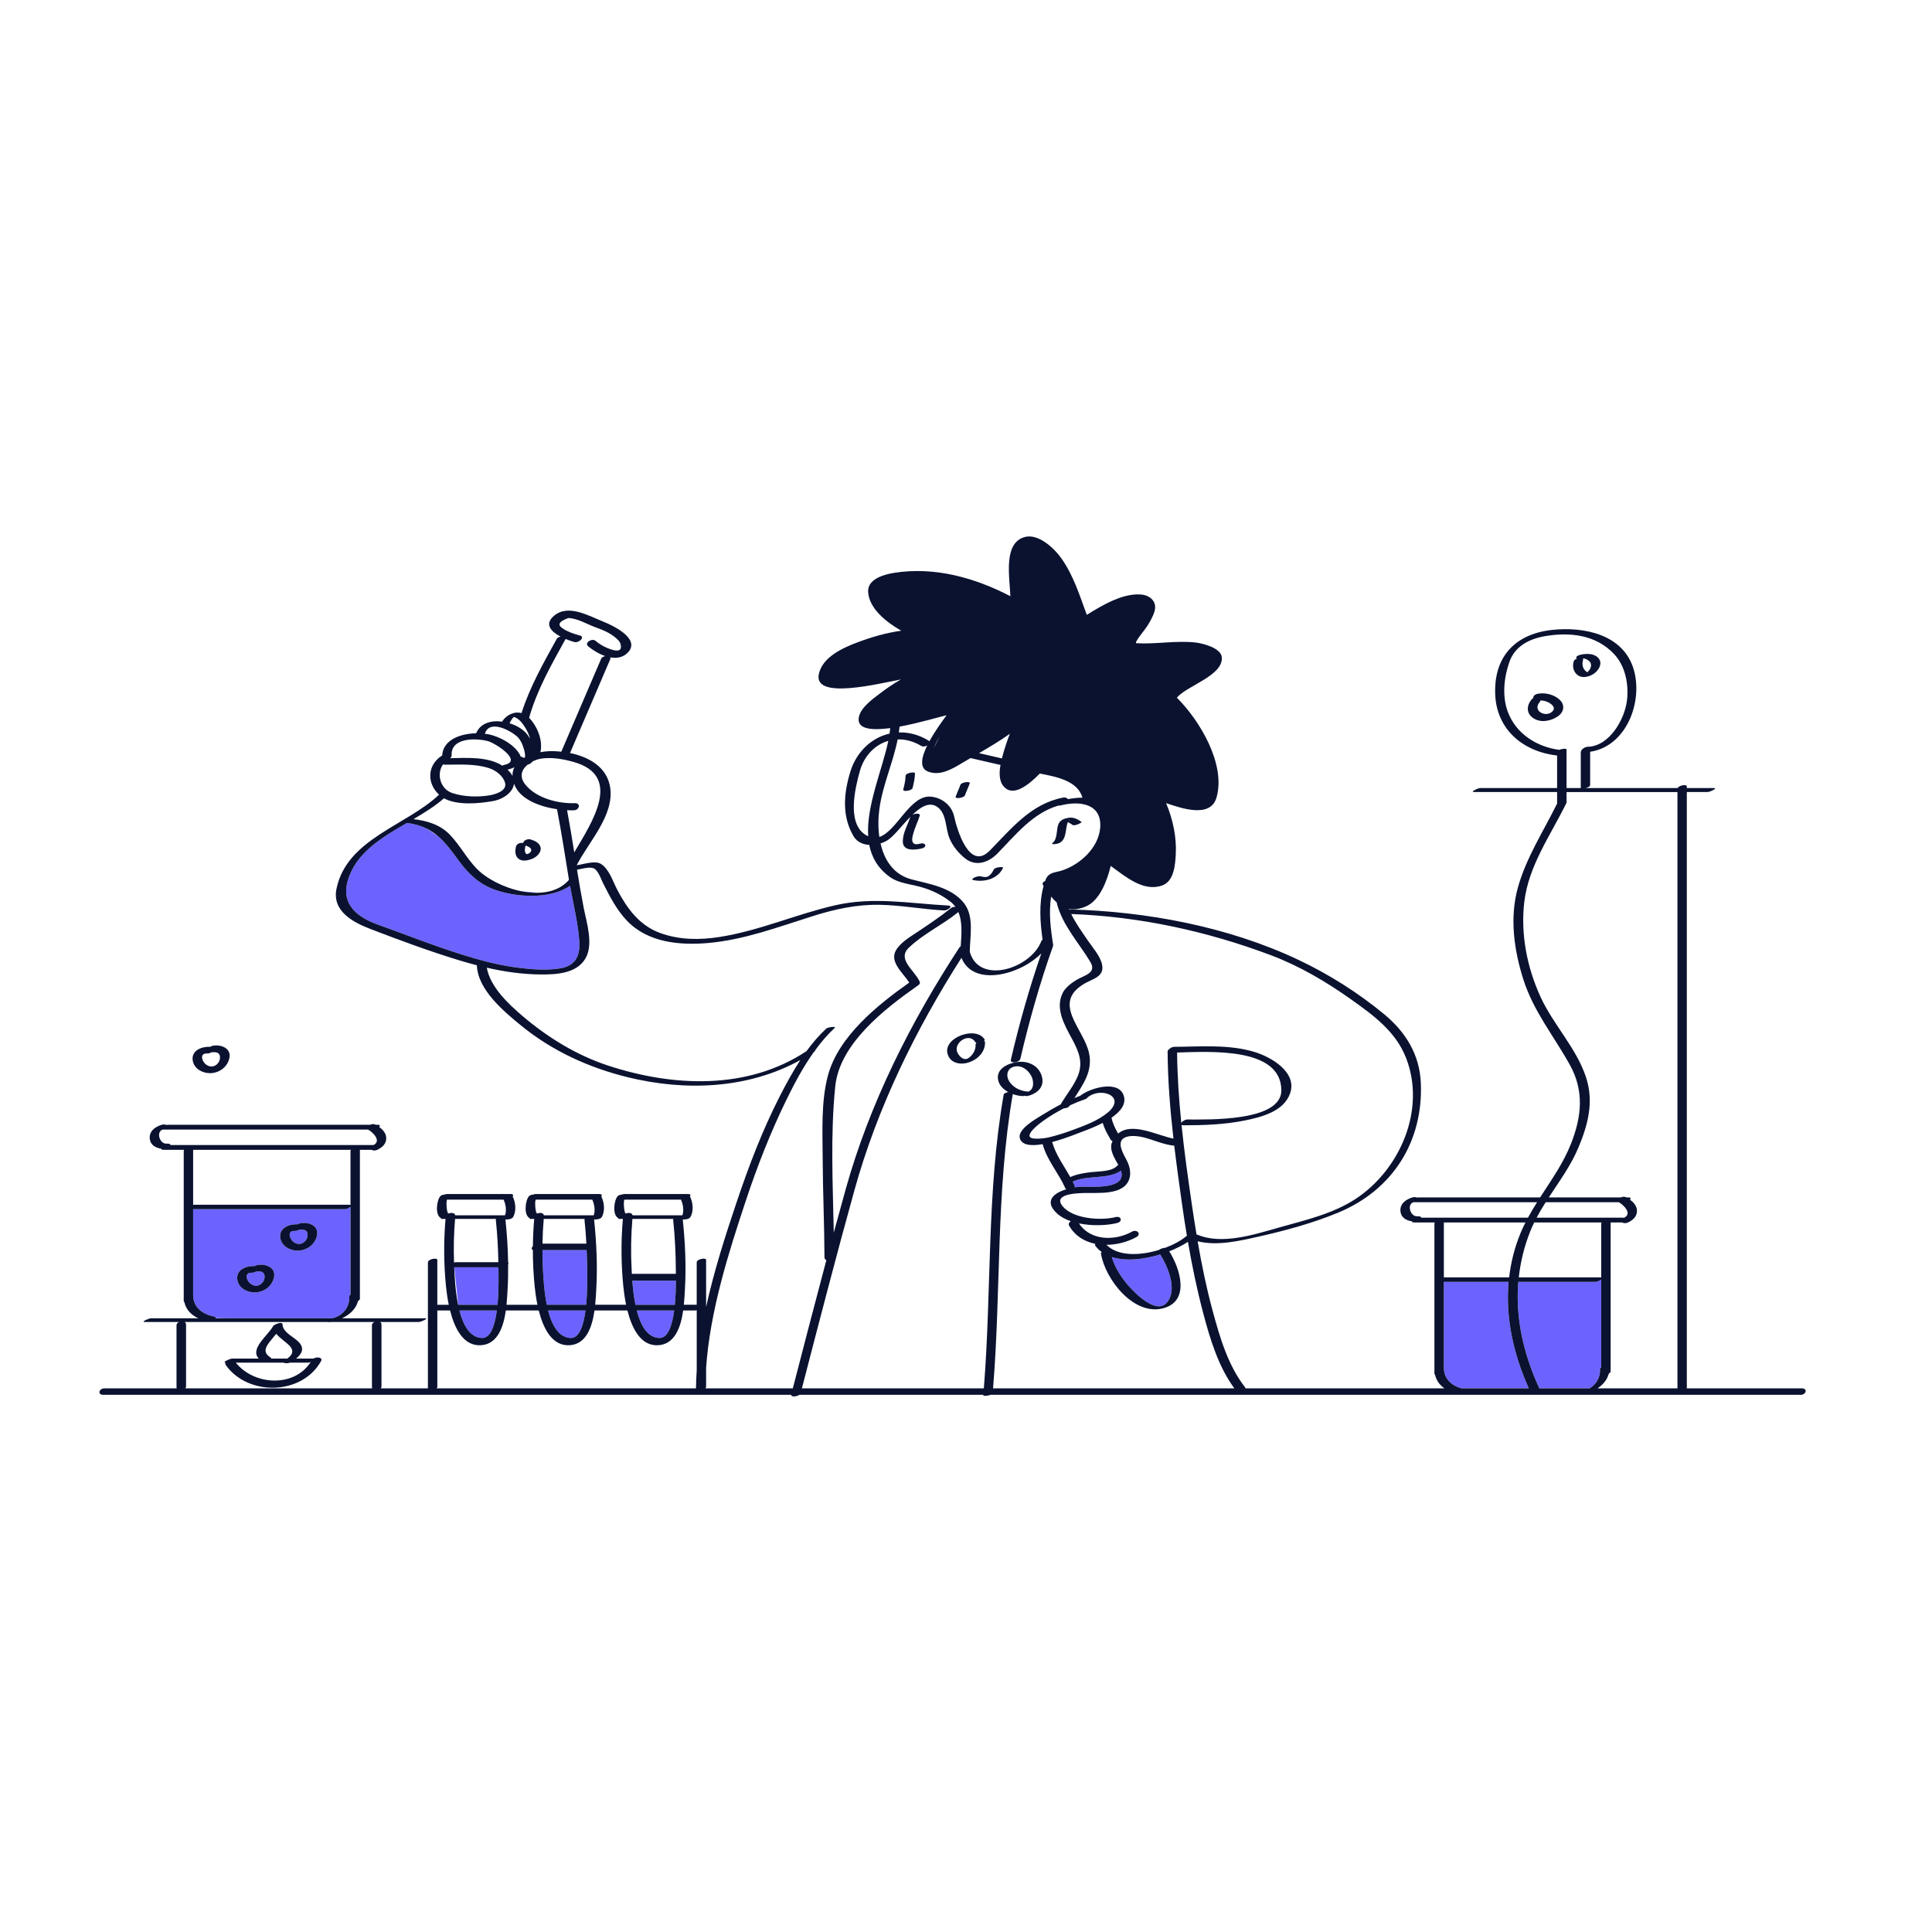 <?xml version="1.0" standalone="no"?>
<svg version="1.1" id="Layer_1" xmlns="http://www.w3.org/2000/svg" xmlns:xlink="http://www.w3.org/1999/xlink" x="0px" y="0px" width="595.28px" height="595.28px" viewBox="0 0 595.28 595.28" enable-background="new 0 0 595.28 595.28" xml:space="preserve">
<path id="color_x5F_2" fill="#6c63ff" d="M357.491,386.51c2.511,4.065,5.384,11.129,1.979,14.914
	c-3.305,3.672-9.846-3.082-11.735-5.236c-2.192-2.499-4.21-5.605-5.182-8.885C346.855,388.689,352.456,388.064,357.491,386.51z
	 M345.385,360.715c-4.018,2.793-10.523,1.275-14.786,3.353c-0.022,0.011-0.044,0.018-0.066,0.027
	c0.194,0.385,0.393,0.769,0.568,1.163c0.094,0.211,0.09,0.407,0.027,0.586c0.759-0.118,1.474-0.184,2.078-0.194
	C336.526,365.592,347.299,366.578,345.385,360.715z M148.47,412.257c2.719,0.12,4.009-3.911,4.617-8.48c-3.845,0-7.69,0-11.535,0
	C142.706,408.255,144.751,412.092,148.47,412.257z M153.578,390.476c-4.531,0-9.062,0-13.593,0l1.185,11.545
	c4.039,0,8.078,0,12.117,0c0.42-4.385,0.317-8.841,0.31-10.337C153.595,391.281,153.583,390.878,153.578,390.476z M180.761,385.161
	c-0.029,0.002-0.058,0.008-0.087,0.008c-4.511,0-9.021,0-13.531,0c0.003,1.942,0.039,3.883,0.144,5.812
	c0.124,2.278,0.312,6.769,1.183,11.04c4.046,0,8.092,0,12.139,0c0.42-4.385,0.317-8.841,0.31-10.337
	C180.907,389.511,180.851,387.336,180.761,385.161z M173.069,411.329c0.087,0.06,0.175,0.118,0.264,0.175
	c0.726,0.443,1.54,0.713,2.458,0.753c2.719,0.12,4.009-3.911,4.617-8.48c-3.845,0-7.69,0-11.535,0
	C169.707,407.013,171.009,409.907,173.069,411.329z M203.112,412.257c2.719,0.12,4.009-3.911,4.617-8.48c-3.845,0-7.69,0-11.535,0
	C197.349,408.255,199.394,412.092,203.112,412.257z M194.825,394.597c0.164,2.201,0.441,4.851,0.966,7.424c4.046,0,8.092,0,12.139,0
	c0.257-2.681,0.319-5.382,0.326-7.424c-4.476,0-8.952,0-13.428,0C194.826,394.597,194.825,394.597,194.825,394.597z M79.344,391.777
	c-0.131,0.016-0.281,0.01-0.432-0.014c-0.41,0.291-0.96,0.406-1.443,0.385c-1.224-0.053-1.741,0.731-1.326,1.916
	c0.411,1.171,1.606,2.175,2.903,2.092c1.321-0.086,2.366-1.25,2.482-2.563C81.658,392.123,80.677,391.619,79.344,391.777z
	 M92.586,378.9c-0.131,0.016-0.281,0.01-0.432-0.014c-0.41,0.291-0.96,0.406-1.443,0.385c-1.224-0.053-1.741,0.731-1.326,1.916
	c0.411,1.171,1.606,2.175,2.903,2.092c1.321-0.086,2.366-1.25,2.482-2.563C94.9,379.246,93.919,378.742,92.586,378.9z
	 M107.94,371.886h0.054c0,9.007,0,18.015,0,27.021c-0.231,0.151-0.38,0.329-0.369,0.526c0.194,3.275-2.05,6.086-5.267,6.737
	c-0.013,0.003-0.029,0.006-0.043,0.009c-10.81,0-21.621,0-32.431,0l-3.424-0.061c0.006-0.226-0.181-0.416-0.531-0.484
	c-3.507-0.685-6.218-2.709-6.42-6.285c0-8.926,0-17.852,0-26.778c15.587,0,31.175,0,46.763,0
	C106.725,372.571,107.51,372.229,107.94,371.886z M79.617,389.715c-0.343,0.041-0.758,0.166-1.083,0.388
	c-0.016-0.001-0.032-0.006-0.048-0.007c-2.464-0.107-5.689,0.993-5.383,4.016c0.268,2.643,2.953,4.137,5.396,4.109
	c2.778-0.031,5.366-1.891,5.932-4.667C85.037,390.581,82.045,389.428,79.617,389.715z M92.86,376.838
	c-0.343,0.041-0.758,0.166-1.083,0.388c-0.016-0.001-0.032-0.006-0.048-0.007c-2.464-0.107-5.689,0.993-5.383,4.016
	c0.268,2.643,2.953,4.137,5.396,4.109c2.778-0.031,5.366-1.891,5.932-4.667C98.28,377.704,95.288,376.551,92.86,376.838z
	 M492.45,427.782c0.058-0.087,0.115-0.187,0.174-0.301c-0.146,0.104-0.3,0.202-0.453,0.301
	C492.264,427.782,492.357,427.782,492.45,427.782z M493.307,394.273c-0.43,0.343-1.215,0.686-1.668,0.686c-7.94,0-15.88,0-23.821,0
	c-0.927,11.063,1.553,22.118,6.418,32.691c0.021,0.044,0.027,0.088,0.033,0.132c5.167,0,10.333,0,15.5,0
	c2.073-1.197,3.373-3.439,3.223-5.962c-0.012-0.197,0.138-0.374,0.368-0.525c0-9.007,0-18.014,0-27.021H493.307z M464.828,394.959
	c-6.65,0-13.301,0-19.952,0c0,8.928,0,17.855,0,26.784c0.185,3.228,2.417,5.187,5.431,6.039c6.917,0,13.833,0,20.75,0
	C466.347,417.319,463.825,406.082,464.828,394.959z M160.651,274.604c1.74,0.348,3.49,0.521,5.178,0.475L160.651,274.604z
	 M172.568,298.377c5.063-0.811,6.247-4.283,5.915-8.568c-0.439-5.659-1.84-11.27-2.85-16.869c-6.382,4.377-17.197,3.49-23.661,1.018
	c-4.655-1.779-7.989-5.096-10.868-9.095c-1.903-2.644-3.684-4.99-5.752-6.862c-1.582-1.205-3.01-2.146-4.231-2.854
	c-1.654-0.781-3.523-1.328-5.733-1.575c-0.004,0-0.007-0.002-0.011-0.002c-7.356,4.273-14.782,8.636-17.744,16.319
	c-3.074,7.976,1.532,12.423,8.903,15.041c6.408,2.275,12.741,4.774,19.169,6.989c4.474,1.541,9.028,3.036,13.646,4.228
	c0.131,0.014,0.24,0.042,0.322,0.084c3.172,0.808,6.374,1.472,9.606,1.891C163.637,298.684,168.193,299.076,172.568,298.377z"></path>
<path id="color_x5F_1" d="M281.919,238.27c-0.029,1.557-0.373,3.055-0.748,4.559c-0.198,0.791-3.06,1.233-2.869,0.469
	c0.35-1.4,0.692-2.799,0.72-4.25C279.039,238.121,281.931,237.688,281.919,238.27z M299.833,271.15
	c3.45,0.773,7.644-0.349,9.226-3.752c0.213-0.459-2.515-0.229-2.858,0.51c-0.373,0.803-0.849,1.505-1.582,2.021
	c-0.7,0.493-1.632,0.271-2.405,0.098c-0.646-0.145-1.446,0.096-2.025,0.37C299.959,270.506,299.183,271.005,299.833,271.15z
	 M295.917,241.82c-0.431,1.246-1.037,2.424-1.468,3.67c-0.257,0.742,2.588,0.375,2.874-0.451c0.431-1.246,1.037-2.424,1.468-3.67
	C299.047,240.627,296.202,240.994,295.917,241.82z M324.312,259.723c1.697-1.318,1.018-4.29,1.939-6.055
	c0.595-1.137,1.937-1.546,3.131-1.714c1.455-0.205,2.678,0.476,3.841,1.277c0.294,0.203-2.104,1.388-2.74,0.949
	c-0.463-0.319-0.946-0.643-1.461-0.882c-0.23,0.533-0.34,1.121-0.437,1.688c-0.259,1.509-0.36,3.429-1.669,4.446
	c-0.527,0.409-1.297,0.595-1.946,0.666C324.777,260.121,323.792,260.127,324.312,259.723z M329.29,252.806
	c0.596-0.2,0.291-0.433,0.026-0.048C329.306,252.773,329.299,252.791,329.29,252.806z M303.497,321.033
	c0.126,2.997-2.107,5.293-4.803,6.25c-2.558,0.909-5.841,0.467-6.723-2.521c-1.494-5.064,8.764-8.789,11.402-4.49
	c0.085,0.14-0.014,0.308-0.218,0.469C303.356,320.79,303.491,320.883,303.497,321.033z M300.859,321.309
	c-0.167-0.049-0.303-0.129-0.383-0.26c-1.902-3.099-6.938,0.327-5.446,3.333c0.625,1.26,2.057,2.603,3.466,1.563
	c1.341-0.987,2.175-2.445,2.104-4.137C300.592,321.624,300.692,321.456,300.859,321.309z M159.774,264.602
	c-1.156-0.943-1.106-2.449-0.779-3.79c0.169-0.698,0.953-1.056,1.611-1.115c0.16-0.015,0.386,0.001,0.607,0.054
	c0.01-0.182,0.089-0.371,0.249-0.543c0.486-0.525,1.365-0.758,2.049-0.549c0.642,0.197,1.311,0.445,1.866,0.83
	c1.017,0.706,1.559,1.791,1.005,2.98c-0.484,1.039-1.596,1.867-2.654,2.248C162.542,265.146,160.86,265.488,159.774,264.602z
	 M161.919,260.535c-0.001,0.005,0,0.008,0,0.013c-0.092,0.38-0.17,0.767-0.193,1.158c-0.004,0.062,0.001,0.353-0.005,0.368
	c0.011,0.113,0.021,0.227,0.047,0.336c0.027,0.118,0.058,0.236,0.105,0.349c0.01,0.024,0.016,0.039,0.02,0.052
	c0.011,0.014,0.022,0.029,0.041,0.055c0.046,0.065,0.1,0.126,0.155,0.184c0.021,0.017,0.042,0.034,0.059,0.044
	c0.02,0.013,0.041,0.023,0.061,0.035c0.029,0.008,0.06,0.016,0.091,0.022c0.024,0.003,0.049,0.006,0.073,0.007
	c0.03-0.001,0.058-0.003,0.081-0.005c0.042-0.01,0.081-0.023,0.122-0.035c0.088-0.037,0.258-0.105,0.366-0.156
	c0.026-0.018,0.053-0.033,0.078-0.051c0.078-0.054,0.154-0.11,0.229-0.169c0.022-0.021,0.045-0.043,0.067-0.065
	c0.063-0.066,0.125-0.136,0.182-0.207c0.016-0.026,0.033-0.051,0.048-0.078c0.039-0.07,0.073-0.143,0.104-0.217
	c0.008-0.034,0.017-0.068,0.022-0.103c0.01-0.062,0.015-0.124,0.017-0.187c-0.005-0.036-0.01-0.072-0.02-0.107
	c-0.017-0.064-0.043-0.126-0.067-0.188c-0.033-0.054-0.085-0.14-0.112-0.173c-0.057-0.07-0.122-0.134-0.186-0.197
	c-0.058-0.042-0.2-0.153-0.244-0.181c-0.136-0.086-0.275-0.168-0.42-0.238c-0.026-0.013-0.04-0.02-0.052-0.026h0
	c-0.09-0.037-0.181-0.074-0.272-0.107C162.184,260.62,162.052,260.578,161.919,260.535z M554.852,429.765
	c-41.725,0-83.451,0-125.176,0c-41.499,0-82.999,0-124.498,0c-0.866,0.361-2.233,0.424-2.207,0.13
	c0.004-0.043,0.006-0.087,0.01-0.13c-18.888,0-37.775,0-56.662,0c-0.81,0.573-2.618,0.729-2.53,0c-70.645,0-141.29,0-211.935,0
	c-1.972,0-1.309-1.982,0.295-1.982c7.438,0,14.877,0,22.316,0c-0.045-0.11-0.077-0.231-0.077-0.374c0-6.361,0-12.724,0-19.085
	c0-0.452,0.334-0.795,0.776-0.997c-3.509,0-7.018,0-10.527,0c-1.405,0,1.304-1.146,1.889-1.146c4.857,0,9.713,0,14.57,0
	c-2.182-1.011-3.777-2.648-4.302-5.023c-0.11-0.059-0.181-0.141-0.181-0.254c0-0.365,0-0.73,0-1.096c0-0.225,0-0.45,0-0.675
	c0-14.825,0-29.649,0-44.474c0-0.139,0.056-0.266,0.146-0.384c-2.099,0-4.198,0-6.297,0c-0.622,0-0.825-0.15-0.785-0.354
	c-1.663-0.211-3.278-1.09-3.52-2.947c-0.308-2.371,1.576-3.771,3.634-4.4c0.318-0.098,1.044-0.195,1.422,0.05
	c0.152-0.042,0.295-0.066,0.42-0.066c20.797,0,41.595,0,62.392,0c0.534-0.233,1.181-0.3,1.689-0.029
	c0.017,0.009,0.034,0.021,0.051,0.029c0.167,0,0.334,0,0.501,0c0.921,0,0.924,0.33,0.572,0.679c1.07,0.786,2.048,1.883,2.154,3.163
	c0.158,1.9-1.095,3.077-2.705,3.862c-0.474,0.231-1.307,0.364-1.789,0.015c-1.202,0-2.405,0-3.607,0c0,15.284,0,30.567,0,45.851
	c0,0.295-0.241,0.544-0.581,0.735c-0.632,2.476-2.586,4.219-4.937,5.319c8.521,0,17.043,0,25.564,0c1.405,0-1.304,1.146-1.889,1.146
	c-3.98,0-7.959,0-11.939,0c0.259,0.16,0.432,0.418,0.432,0.792c0,6.362,0,12.724,0,19.085c0,0.221-0.085,0.413-0.217,0.579
	c4.841,0,9.682,0,14.523,0c0-12.937,0-25.873,0-38.81c0-1.053,2.897-1.57,2.897-0.775c0,4.607,0,9.215,0,13.823
	c1.175,0,2.35,0,3.524,0c-0.453-2.191-0.709-4.254-0.861-5.771c-0.682-6.849-0.724-13.821-0.13-20.686c-0.345,0-0.69,0-1.035,0
	c-0.394,0-0.451-0.091-0.326-0.22c-1.944-0.854-1.405-5.571-0.208-6.816c0.25-0.261,0.812-0.432,1.35-0.477
	c0.234-0.097,0.472-0.156,0.683-0.156c6.508,0,13.017,0,19.525,0c0.897,0,0.979,0.365,0.699,0.76
	c0.933,1.877,1.188,4.572,0.101,6.385c-0.314,0.524-1.62,0.83-2.335,0.675c0.458,4.402,0.763,8.859,0.831,13.31
	c0.193,0.121,0.166,0.313,0.003,0.522c0.028,2.533-0.016,5.063-0.159,7.577c-0.077,1.35-0.152,3.068-0.339,4.897
	c3.174,0,6.348,0,9.522,0c-0.453-2.191-0.709-4.254-0.861-5.771c-0.368-3.693-0.546-7.423-0.544-11.152
	c-0.553-0.185-0.416-0.696,0.009-1.145c0.03-2.804,0.164-5.604,0.405-8.389c-0.345,0-0.69,0-1.035,0c-0.394,0-0.45-0.091-0.327-0.22
	c-1.944-0.854-1.405-5.572-0.208-6.816c0.25-0.261,0.812-0.432,1.35-0.477c0.234-0.097,0.472-0.156,0.683-0.156
	c6.508,0,13.016,0,19.524,0c0.897,0,0.979,0.365,0.699,0.76c0.933,1.877,1.188,4.572,0.101,6.385
	c-0.314,0.524-1.62,0.83-2.335,0.675c0.736,7.081,1.078,14.306,0.675,21.409c-0.077,1.35-0.152,3.068-0.339,4.897
	c3.174,0,6.348,0,9.522,0c-0.453-2.191-0.709-4.254-0.861-5.771c-0.682-6.849-0.724-13.821-0.13-20.686c-0.345,0-0.69,0-1.035,0
	c-0.394,0-0.45-0.091-0.327-0.22c-1.944-0.854-1.405-5.572-0.207-6.816c0.25-0.26,0.811-0.431,1.348-0.477
	c0.235-0.096,0.473-0.156,0.685-0.156c6.508,0,13.017,0,19.525,0c0.897,0,0.979,0.365,0.698,0.761
	c0.933,1.876,1.188,4.571,0.102,6.384c-0.314,0.525-1.621,0.831-2.336,0.675c0.736,7.081,1.078,14.307,0.675,21.409
	c-0.077,1.35-0.152,3.068-0.339,4.897c1.32,0,2.641,0,3.961,0c0-4.35,0-8.698,0-13.048c0-1.053,2.897-1.57,2.897-0.775
	c0,4.832,0,9.665,0,14.498c2.428-11.081,5.949-22.025,9.421-32.34c3.757-11.159,7.975-22.255,13.361-32.742
	c1.904-3.707,3.928-7.451,6.247-10.986c-16.143,8.896-35.358,9.658-53.194,5.283c-11.99-2.941-23.314-8.113-32.913-15.977
	c-5.257-4.307-13.306-10.98-13.552-18.513c-1.759-0.456-3.51-0.944-5.251-1.474c-9.265-2.815-18.441-6.209-27.478-9.68
	c-5.421-2.082-11.967-5.507-10.519-12.46c3.202-15.371,21.51-19.378,31.596-28.956c-3.745-3.428-3.715-8.972,0.732-11.936
	c0.072-0.048,0.15-0.089,0.231-0.124c0.246-4.815,5.567-6.763,10.463-6.856c1.269-3.11,4.599-4.035,7.976-3.596
	c1.369-2.076,3.772-3.236,6.003-2.623c2.577-8.1,6.794-15.508,10.89-22.93c0.161-0.291,0.625-0.518,1.128-0.639
	c-2.792-1.475-5.078-3.715-2.105-6.329c4.411-3.88,10.824-0.039,15.359,1.753c2.685,1.061,11.425,5.145,7.599,9.377
	c-1.495,1.653-3.51,1.973-5.558,1.593c0.095,0.173,0.104,0.397-0.018,0.681c-4.115,9.602-8.233,19.202-12.351,28.803
	c5.812,1.188,11.405,4.313,12.369,10.58c1.324,8.609-6.675,16.861-10.304,23.984c0.071-0.018,0.143-0.031,0.216-0.041
	c1.828-0.229,5.369-1.474,7.181-0.395c2.584,1.54,3.759,5.463,5.072,7.96c3.044,5.789,6.813,11.02,13.237,13.36
	c5.884,2.144,12.068,2.192,18.207,1.239c12.312-1.912,23.547-6.978,35.615-9.756c11.888-2.736,22.853-0.587,34.827,0.043
	c1.954,0.103-0.139,1.579-1.159,1.525c-6.639-0.35-13.237-1.625-19.883-1.741c-6.996-0.123-13.644,1.313-20.289,3.395
	c-10.7,3.354-21.286,7.396-32.554,8.38c-8.716,0.761-18.564-0.127-24.984-6.866c-3.215-3.375-5.303-7.485-7.392-11.615
	c-0.627-1.241-1.525-4.11-3.022-4.591c-1.352-0.435-3.514,0.244-4.98,0.484c0.639,3.942,1.304,7.879,2.07,11.799
	c0.889,4.549,3.113,11.286,0.468,15.652c-2.761,4.559-8.908,4.862-13.72,4.83c-5.624-0.038-11.16-0.841-16.613-2.086
	c1.041,5.954,6.768,11.277,11.033,14.91c7.685,6.547,16.617,12.051,26.244,15.219c20.062,6.602,43.028,7.661,61.228-4.42
	c1.817-2.487,3.813-4.831,6.063-6.927c0.501-0.466,3.223-0.795,2.619-0.232c-2.222,2.068-4.196,4.401-6.007,6.875
	c0.077,0.093,0.015,0.229-0.278,0.426c-0.027,0.018-0.054,0.034-0.081,0.053c-3.393,4.729-6.162,9.982-8.656,15.108
	c-4.821,9.909-8.848,20.204-12.32,30.658c-5.427,16.34-11.075,34.14-12.277,51.63c0,1.938,0,3.877,0,5.816
	c0,0.185-0.093,0.352-0.239,0.499c8.986,0,17.973,0,26.959,0c3.411-13.175,6.825-26.354,10.333-39.505
	c-0.339-0.152-0.58-0.435-0.581-0.88c-0.029-10.06-0.506-20.111-0.548-30.171c-0.035-8.386-0.567-17.688,1.619-25.853
	c3.211-11.997,15.235-21.683,25.048-28.621c-1.967-3.082-6.248-6.405-4.031-10.05c1.492-2.451,4.425-4.104,6.733-5.66
	c3.47-2.338,6.951-4.636,10.209-7.267c0.383-0.31,0.882-0.395,1.332-0.329c-0.442-0.617-0.976-1.188-1.638-1.693
	c-3.291-2.51-6.797-4.001-10.831-4.9c-2.523-0.563-5.534-1.044-7.692-2.593c-3.748-2.688-5.655-6.11-6.406-9.936
	c-1.943-0.106-3.782-0.878-4.844-2.681c-3.633-6.168-3.032-13.141-1.005-19.793c1.903-6.246,6.583-10.56,12.11-11.813
	c0.083-0.568,0.156-1.13,0.2-1.672c0-0.008,0.005-0.014,0.006-0.021c-5.721,0.771-10.412,0.378-9.667-3.387
	c0.574-2.905,4.074-5.449,6.257-7.104c2.119-1.607,4.346-3.178,6.692-4.491c-6.514,1.18-27.014,6.438-25.284-1.667
	c1.132-5.305,7.523-8.135,12.09-9.84c4.266-1.594,8.757-2.891,13.301-3.517c-4.464-2.572-9.928-6.765-10.202-11.995
	c-0.21-4.022,5.128-5.387,8.092-5.852c12.403-1.944,24.833,1.518,35.747,7.228c-0.293-6.278-2.157-16.307,4.296-18.218
	c4.24-1.256,9.168,3.398,11.321,6.414c3.792,5.31,5.694,11.48,7.919,17.537c4.954-3.091,11.23-6.768,16.783-6.258
	c2.865,0.263,5.06,2.338,4.007,5.42c-0.688,2.012-1.765,3.801-3.031,5.505c-0.391,0.525-3.25,4.026-2.491,4.071
	c6.099,0.36,12.159-0.895,18.255-0.217c2.146,0.239,7.901,1.655,8.086,4.609c0.355,5.658-10.765,8.68-13.863,12.387
	c6.99,6.938,15.133,20.406,12.245,30.701c-1.821,6.494-10.625,3.451-15.556,1.79c2.072,4.938,3.282,10.476,2.979,15.83
	c-0.179,3.169-0.519,8.208-4.153,9.528c-5.724,2.08-11.218-2.615-15.879-6.004c-1.184,4.711-3.421,10.656-7.617,12.46
	c-2.021,0.868-3.748,1.062-5.267,0.763c0.023,0.057,0.045,0.114,0.068,0.171c23.811,0.607,49.009,5.305,70.627,15.536
	c9.445,4.471,18.426,10.132,26.485,16.801c6.578,5.443,10.866,12.396,11.243,21.098c0.785,18.127-8.717,33.066-25.506,40.01
	c-7.784,3.219-16.321,5.537-24.529,7.382c-5.816,1.308-12.71,2.935-18.733,1.423c1.234,7.17,2.693,14.305,4.595,21.318
	c2.205,8.135,4.731,16.939,10.022,23.673c0.087,0.11,0.123,0.222,0.129,0.33c20.435,0,40.87,0,61.306,0
	c-1.464-1.005-2.508-2.402-2.914-4.239c-0.11-0.059-0.18-0.141-0.18-0.254c0-0.363,0-0.727,0-1.09c0-0.248,0-0.496,0-0.744
	c0-14.803,0-29.606,0-44.41c0-0.138,0.055-0.266,0.146-0.383c-2.099,0-4.198,0-6.297,0c-0.622,0-0.825-0.15-0.785-0.355
	c-1.663-0.21-3.278-1.089-3.519-2.946c-0.308-2.371,1.576-3.771,3.634-4.4c0.318-0.097,1.043-0.195,1.421,0.05
	c0.152-0.042,0.295-0.066,0.42-0.066c12.515,0,25.03,0,37.545,0c3.478-5.388,7.198-10.619,9.532-16.581
	c3.267-8.345,4.104-16.202-0.38-24.28c-4.922-8.868-11.17-16.435-14.308-26.267c-2.885-9.04-4.292-19.046-1.692-28.348
	c2.595-9.284,7.852-17.304,12.082-25.874c0-1.183,0-2.365,0-3.548c-8.514,0-17.028,0-25.542,0c-1.446,0,1.229-1.232,1.866-1.232
	c7.892,0,15.784,0,23.676,0c0-3.339,0-6.677,0-10.016c-10.467-1.187-18.76-7.998-19.084-19.103
	c-0.339-11.616,6.389-18.361,17.48-19.594c9.764-1.084,22.045,1.287,25.223,12.229c2.913,10.033-2.35,23.671-13.438,25.304
	c0,3.426,0,6.852,0,10.277c0,0.426-0.698,0.746-1.409,0.901c9.458,0,18.915,0,28.372,0c0.434-0.863,2.824-1.228,2.824-0.507
	c0,0.169,0,0.338,0,0.507c2.764,0,5.528,0,8.292,0c1.446,0-1.229,1.232-1.866,1.232c-2.142,0-4.284,0-6.426,0
	c0,61.201,0,122.403,0,183.604c0,0.045-0.012,0.088-0.022,0.132c11.808,0,23.615,0,35.423,0
	C557.119,427.782,556.456,429.765,554.852,429.765z M116.536,284.929c6.408,2.275,12.741,4.774,19.169,6.989
	c4.474,1.541,9.028,3.036,13.646,4.228c0.131,0.014,0.24,0.042,0.322,0.084c3.172,0.808,6.374,1.472,9.606,1.891
	c4.358,0.563,8.914,0.956,13.289,0.257c5.063-0.811,6.247-4.283,5.915-8.568c-0.439-5.659-1.84-11.27-2.85-16.869
	c-6.382,4.377-17.197,3.49-23.661,1.018c-4.655-1.779-7.989-5.096-10.868-9.095c-1.903-2.644-3.684-4.99-5.752-6.862
	c-1.268-1.146-2.65-2.108-4.231-2.854c-1.654-0.781-3.523-1.328-5.733-1.575c-0.004,0-0.007-0.002-0.011-0.002
	c-7.356,4.273-14.782,8.636-17.744,16.319C104.558,277.863,109.165,282.311,116.536,284.929z M166.96,233.711
	c-0.942,0.125-1.947,0.44-2.871,0.906c-0.417,0.545-0.947,0.852-1.527,0.99c-1.773,1.455-2.647,3.596-0.803,5.992
	c3.3,4.289,10.122,6.056,15.333,5.872c1.971-0.069,1.434,2.133-0.238,2.191c-0.655,0.022-1.374,0.015-2.127-0.022
	c0.811,4.316,1.52,8.65,2.213,12.986c5.592-9.451,14.956-23.555-0.18-27.85C173.653,233.896,170.194,233.281,166.96,233.711z
	 M158.505,236.383c-0.691,0.352-1.457,0.608-2.138,0.779c0.117,0.109,0.242,0.206,0.355,0.322c0.525,0.539,0.913,1.078,1.184,1.611
	C157.874,238.08,158.093,237.178,158.505,236.383z M163.028,221.157c2.512,2.626,4.307,6.916,3.49,10.6
	c1.357-0.243,2.709-0.344,3.915-0.317c0.818,0.018,1.663,0.076,2.516,0.167c4.097-9.552,8.194-19.104,12.288-28.657
	c0.181-0.422,0.714-0.698,1.271-0.797c-1.988-0.67-3.896-1.865-5.271-3.006c-1.317-1.093,1.181-2.583,2.221-1.721
	c1.111,0.922,2.375,1.729,3.721,2.259c0.67,0.265,4.232,1.819,4.147-0.45c-0.024-0.736-0.275-1.367-0.752-1.893
	c-1.8-1.952-4.378-3.101-6.846-3.969c-2.779-0.979-5.547-2.777-8.543-2.966c-2.912,1.021-3.541,2.075-1.886,3.166
	c0.215,0.144,0.431,0.286,0.646,0.43c0.628,0.358,1.279,0.666,1.954,0.923c0.911,0.336,1.824,0.632,2.762,0.883
	c1.771,0.475-0.353,2.368-1.655,2.02c-0.703-0.188-1.695-0.512-2.736-0.949C169.948,204.707,165.476,212.503,163.028,221.157z
	 M156.972,222.838c2.237,0.689,4.272,1.908,5.442,3.414c0.315,0.405,0.644,0.898,0.955,1.439c-0.326-1.15-0.807-2.256-1.373-3.226
	c-0.683-1.172-1.549-2.417-2.733-3.14c-0.273-0.167-0.555-0.331-0.869-0.409c-0.036-0.005-0.052-0.008-0.081-0.012
	c-0.538,0.477-0.881,1.104-1.19,1.743C157.089,222.716,157.035,222.778,156.972,222.838z M149.388,226.071
	c0.939,0.116,1.817,0.302,2.583,0.552c3.057,0.999,6.544,2.967,8.179,5.848c0.136,0.239,0.223,0.465,0.29,0.685
	c0.252,0.004,0.474,0.055,0.629,0.169c0.099,0.081,0.207,0.148,0.311,0.221c0.134-0.078,0.27-0.154,0.408-0.229
	c0.025-0.753-0.071-1.518-0.275-2.241c-0.441-1.561-1.118-3.265-2.401-4.332c-2.304-1.913-8.319-4.986-9.685-0.748
	C149.418,226.021,149.4,226.046,149.388,226.071z M138.642,233.611c5.207-0.098,11.623-0.557,16.145,2.307
	c0.176-0.113,0.388-0.214,0.682-0.274c5.705-1.183-2.881-6.728-5.238-7.322c-3.781-0.954-11.379-1.037-11.079,4.444
	C139.169,233.101,138.956,233.389,138.642,233.611z M139.448,244.382c3.458,1.105,7.417,1.253,11,0.737
	c1.767-0.253,5.846-1.279,5.177-3.871c-0.558-2.162-2.811-3.873-4.873-4.548c-4.356-1.427-9.043-1.101-13.563-1.083
	c-0.282,0.001-0.504-0.042-0.683-0.111C134.411,238.472,135.637,243.163,139.448,244.382z M127.395,252.391
	c4.187,0.484,8.219,1.679,11.231,4.818c3.052,3.181,5.111,7.152,8.151,10.332c3.004,3.141,8.386,5.967,13.874,7.063
	c1.74,0.348,3.49,0.521,5.178,0.475c1.256-0.034,2.476-0.192,3.633-0.488c0.23-0.059,0.459-0.12,0.684-0.19
	c1.996-0.621,3.771-1.692,5.166-3.312c-1.181-7.261-2.295-14.532-3.687-21.757c-5.29-0.783-11.246-2.996-13.071-7.435
	c-0.066-0.161-0.12-0.317-0.175-0.475c-0.263,2.662-3.247,4.827-6.5,5.406c-4.144,0.737-10.985,1.431-15.074-0.869
	C134.076,248.365,130.788,250.4,127.395,252.391z M115.098,352.796c2.508-1.251-0.195-3.958-1.653-4.732
	c-0.017-0.009-0.024-0.021-0.04-0.029c-20.981,0-41.962,0-62.944,0c-0.109,0-0.202-0.006-0.286-0.015
	c-2.184,0.674-0.976,4.485,1.109,4.349c0.325-0.021,1.186-0.033,1.257,0.428C73.394,352.796,94.246,352.796,115.098,352.796z
	 M59.509,354.274c0,5.651,0,11.304,0,16.955c0.09-0.017,0.176-0.029,0.251-0.029c15.904,0,31.808,0,47.712,0
	c0.231,0,0.4,0.021,0.522,0.055c0-5.532,0-11.064,0-16.597c0-0.139,0.056-0.266,0.146-0.384
	C91.93,354.274,75.72,354.274,59.509,354.274z M66.453,406.18c1.144,0,2.288,0,3.432,0c10.81,0,21.621,0,32.431,0
	c0.014-0.003,0.03-0.006,0.043-0.009c3.217-0.651,5.461-3.462,5.267-6.737c-0.012-0.197,0.138-0.375,0.369-0.526
	c0-9.007,0-18.015,0-27.021c0-0.017,0-0.032,0-0.048c-0.019,0.016-0.034,0.031-0.054,0.048c-0.43,0.343-1.215,0.686-1.668,0.686
	c-15.587,0-31.175,0-46.763,0c0,8.927,0,17.853,0,26.778c0.202,3.576,2.913,5.601,6.42,6.285c0.351,0.068,0.537,0.259,0.531,0.484
	C66.46,406.139,66.457,406.159,66.453,406.18z M114.68,427.782c-0.045-0.11-0.077-0.231-0.077-0.374c0-6.361,0-12.724,0-19.085
	c0-0.452,0.334-0.795,0.775-0.997c-4.501,0-9.003,0-13.504,0c-0.01,0.002-0.02,0.005-0.03,0.007
	c-0.112,0.023-0.653,0.085-0.969-0.007c-14.66,0-29.319,0-43.979,0c0.259,0.16,0.432,0.418,0.432,0.792c0,6.362,0,12.724,0,19.085
	c0,0.221-0.085,0.413-0.217,0.579C76.3,427.782,95.49,427.782,114.68,427.782z M209.17,374.448c0.082,0,0.164,0,0.246,0
	c0.278,0,0.556,0,0.833,0c0.549-1.452,0.207-3.405-0.434-4.812c-5.819,0-11.639,0-17.458,0c-0.198,0.714-0.145,1.695-0.1,2.229
	c0.042,0.509,0.096,1.036,0.259,1.523c0.255,0.762,0.381,0.284-0.471,0.447c0.192-0.037,0.556-0.035,0.846,0.058
	c0.81-0.329,1.879-0.209,2.015,0.555C199.661,374.448,204.416,374.448,209.17,374.448z M194.825,394.597
	c0.164,2.201,0.441,4.851,0.966,7.424c4.046,0,8.092,0,12.139,0c0.257-2.681,0.319-5.382,0.326-7.424c-4.476,0-8.952,0-13.428,0
	C194.826,394.597,194.825,394.597,194.825,394.597z M196.194,403.776c1.154,4.479,3.2,8.315,6.918,8.48
	c2.719,0.12,4.009-3.911,4.617-8.48C203.884,403.776,200.039,403.776,196.194,403.776z M194.854,375.563
	c-0.434,5.112-0.524,10.302-0.247,15.417c0.024,0.438,0.05,0.964,0.083,1.549c0.125-0.027,0.254-0.048,0.395-0.048
	c4.387,0,8.774,0,13.161,0c-0.003-0.318-0.006-0.588-0.007-0.798c-0.026-5.243-0.257-10.505-0.813-15.721
	c-0.015-0.142,0.006-0.273,0.044-0.399C203.265,375.563,199.06,375.563,194.854,375.563z M167.287,390.98
	c0.124,2.278,0.312,6.769,1.183,11.04c4.046,0,8.092,0,12.139,0c0.42-4.385,0.317-8.841,0.31-10.337
	c-0.011-2.173-0.067-4.348-0.157-6.522c-0.029,0.002-0.058,0.008-0.087,0.008c-4.511,0-9.021,0-13.531,0
	C167.146,387.111,167.182,389.052,167.287,390.98z M181.849,374.448c0.082,0,0.164,0,0.246,0c0.278,0,0.556,0,0.833,0
	c0.549-1.452,0.207-3.404-0.435-4.812c-5.819,0-11.638,0-17.458,0c-0.198,0.714-0.144,1.695-0.1,2.229
	c0.042,0.509,0.096,1.036,0.259,1.523c0.255,0.762,0.381,0.284-0.471,0.447c0.192-0.037,0.556-0.035,0.846,0.058
	c0.81-0.329,1.879-0.209,2.015,0.555C172.34,374.448,177.094,374.448,181.849,374.448z M173.069,411.329
	c0.087,0.061,0.174,0.12,0.264,0.175c0.726,0.443,1.54,0.713,2.458,0.753c2.719,0.12,4.009-3.911,4.617-8.48
	c-3.845,0-7.69,0-11.535,0C169.707,407.013,171.009,409.907,173.069,411.329z M167.533,375.563c-0.215,2.53-0.349,5.078-0.389,7.629
	c4.509,0,9.018,0,13.527,0c-0.13-2.415-0.311-4.827-0.567-7.229c-0.015-0.142,0.006-0.273,0.044-0.399
	C175.943,375.563,171.738,375.563,167.533,375.563z M148.47,412.257c2.719,0.12,4.009-3.911,4.617-8.48c-3.845,0-7.69,0-11.535,0
	C142.706,408.255,144.751,412.092,148.47,412.257z M154.527,374.448c0.082,0,0.164,0,0.246,0c0.278,0,0.556,0,0.833,0
	c0.549-1.452,0.207-3.404-0.435-4.812c-5.819,0-11.638,0-17.458,0c-0.198,0.714-0.145,1.695-0.1,2.229
	c0.043,0.509,0.096,1.036,0.259,1.523c0.256,0.762,0.381,0.284-0.471,0.447c0.192-0.037,0.556-0.035,0.846,0.058
	c0.81-0.329,1.879-0.209,2.015,0.555C145.018,374.448,149.773,374.448,154.527,374.448z M140.212,375.563
	c-0.378,4.46-0.48,8.975-0.317,13.451c0.206-0.073,0.408-0.119,0.581-0.119c4.359,0,8.719,0,13.078,0
	c-0.084-4.318-0.313-8.641-0.771-12.933c-0.015-0.142,0.006-0.273,0.044-0.399C148.622,375.563,144.417,375.563,140.212,375.563z
	 M141.148,402.021c0.007,0,0.015,0,0.022,0c4.039,0,8.078,0,12.117,0c0.42-4.385,0.317-8.841,0.31-10.337
	c-0.002-0.402-0.014-0.806-0.019-1.208c-4.531,0-9.062,0-13.593,0c-0.013,0-0.025,0-0.038,0c0.008,0.168,0.009,0.337,0.018,0.505
	C140.089,393.259,140.277,397.749,141.148,402.021z M157.325,427.782c19.04,0,38.079,0,57.118,0c0.022-1.856,0.103-3.719,0.23-5.585
	c0-6.164,0-12.329,0-18.493c-0.154,0.046-0.306,0.072-0.446,0.072c-1.243,0-2.486,0-3.729,0c-0.719,5.036-2.492,10.28-7.49,10.698
	c-5.544,0.464-8.298-5.182-9.692-10.698c-3.379,0-6.759,0-10.139,0c-0.719,5.036-2.492,10.28-7.49,10.698
	c-5.544,0.464-8.298-5.182-9.692-10.698c-3.38,0-6.759,0-10.139,0c-0.719,5.036-2.492,10.28-7.49,10.698
	c-5.544,0.464-8.298-5.182-9.692-10.698c-1.309,0-2.617,0-3.926,0c0,7.836,0,15.671,0,23.507c0,0.185-0.093,0.352-0.239,0.499
	C142.113,427.782,149.719,427.782,157.325,427.782z M342.553,387.303c0.972,3.279,2.989,6.386,5.182,8.885
	c1.89,2.154,8.43,8.908,11.735,5.236c3.406-3.785,0.532-10.849-1.979-14.914C352.456,388.064,346.855,388.689,342.553,387.303z
	 M365.566,380.854c0.039-0.033,0.086-0.063,0.138-0.094c-0.538-3.228-1.036-6.462-1.494-9.699
	c-0.844-5.965-1.683-11.997-2.403-18.055c-3.344-0.322-6.415-1.83-9.658-2.618c-2.586-0.629-8.032-0.967-6.678,3.464
	c0.396,1.296,1.033,2.414,1.661,3.609c1.95,3.707,1.505,7.896-3.117,9.363c-2.63,0.835-5.448,0.746-8.177,0.755
	c-1.82,0.005-11.983-0.248-8.43,4.081c3.19,3.888,11.709,4.506,16.313,3.354c1.776-0.444,2.273,1.37,0.487,1.816
	c-3.156,0.79-7.72,0.953-11.763,0.12c3.541,5.395,11.095,5.471,16.384,2.525c1.441-0.802,3.003,0.742,1.281,1.701
	c-2.668,1.484-5.963,2.354-9.2,2.375c3.554,3.585,10.297,3.361,16.122,1.596c0.418-0.317,1.348-0.681,2.02-0.686
	C361.691,383.465,364.011,382.182,365.566,380.854z M321.315,345.438c-0.021,0.016-7.711,5.445-1.971,5.406
	c1.379,0.017,2.739-0.14,4.08-0.468c2.427-0.6,4.794-1.349,7.138-2.221c3.659-1.359,7.862-2.875,10.854-5.445
	c5.744-4.935-2.328-7.955-6.334-4.558c-0.068,0.187-0.313,0.384-0.823,0.56c-1.546,0.531-3.093,1.165-4.616,1.874
	c-0.023,0.038-0.046,0.076-0.069,0.115c-0.307,0.532-1.098,0.796-1.781,0.788C325.522,342.659,323.331,343.993,321.315,345.438z
	 M324.192,351.881c1.102,3.946,3.586,7.25,5.582,10.791c2.043-0.919,4.295-1.266,6.505-1.528c2.368-0.281,6.276-0.087,7.986-1.995
	c0.073-0.082,0.176-0.153,0.294-0.217c-1.205-2.188-2.943-4.812-1.839-7.192c0.027-0.059,0.058-0.108,0.086-0.166
	c-0.234-0.058-0.429-0.174-0.543-0.364c-1.002-1.674-1.97-3.357-2.483-5.233c-2.277,1.185-4.604,2.069-6.021,2.6
	C332.452,349.064,328.328,350.784,324.192,351.881z M331.127,365.844c0.759-0.118,1.474-0.184,2.078-0.194
	c3.32-0.058,14.094,0.929,12.179-4.935c-4.018,2.793-10.523,1.275-14.786,3.353c-0.022,0.011-0.044,0.018-0.066,0.027
	c0.194,0.385,0.393,0.769,0.568,1.163C331.194,365.469,331.19,365.665,331.127,365.844z M363.979,345.963
	c0.314-0.487,1.168-1.029,1.817-1.03c6.316-0.008,29.152,0.731,29.01-9.083c-0.192-13.246-21.854-11.836-32.123-11.553
	C362.747,331.482,363.244,338.729,363.979,345.963z M330.063,281.625c1.381,2.848,3.247,5.412,5.065,8.093
	c1.489,2.195,3.909,4.844,4.444,7.528c0.738,3.698-2.826,4.309-5.396,5.8c-10.376,6.021-0.16,13.94,1.394,21.524
	c1.119,5.457-1.774,9.456-4.526,13.744c0.591-0.241,1.186-0.47,1.786-0.682c2.859-2.336,11.461-4.917,13.3-0.338
	c1.115,2.775-0.869,5.176-3.645,7.077c0.344,1.79,1.133,3.357,2.033,4.905c4.233-3.623,11.776,0.456,17.043,1.563
	c-1.019-8.955-1.754-17.954-1.802-26.872c-0.001-0.219,0.13-0.416,0.332-0.582c0.385-0.428,1.104-0.84,1.667-0.843
	c8.215-0.04,16.954-0.839,24.926,1.63c4.918,1.523,13.088,6.151,10.819,12.699c-1.939,5.594-8.882,7.343-14.046,8.383
	c-6.149,1.238-12.493,1.46-18.75,1.468c-0.322,0-0.532-0.051-0.668-0.132c0.864,8.342,2.033,16.66,3.232,24.835
	c0.439,2.991,0.903,5.982,1.399,8.97c0.129,0,0.242,0.015,0.326,0.05c7.582,3.188,17.574-0.104,25.063-2.217
	c8.022-2.264,16.608-4.208,23.653-8.841c13.593-8.94,21.697-27.399,15.553-43.33c-3.173-8.228-10.081-13.234-17.039-18.172
	c-7.632-5.416-15.841-10.253-24.625-13.561C371.9,286.906,351.118,282.394,330.063,281.625z M333.504,245.776
	c-1.387-5.205-8.127-6.476-13.112-7.431c-3.473,3.488-8.173,7.359-11.129,3.979c-1.488-1.701-1.415-4.323-0.987-6.681
	c-0.141-0.004-0.283-0.01-0.417-0.04c-2.887-0.651-5.774-1.306-8.653-1.992c-0.061-0.015-0.104-0.033-0.155-0.051
	c-0.959,0.558-1.913,1.115-2.848,1.677c-3.034,1.824-6.662,3.901-10.27,2.495c-2.719-1.06-2.019-4.405-0.249-8.019
	c-0.583,0.299-1.338,0.42-1.81,0.134c-2.413-1.466-4.914-2.099-7.291-2.026c-1.438,7.246-4.632,14.061-5.631,21.414
	c-0.369,2.719-0.424,5.734-0.01,8.647c5.484-1.812,9.512-13.212,16.078-12.405c3.299,0.405,6.223,2.684,6.967,6.08
	c0.816,3.729,4.595,17.008,10.963,10.537c6.705-6.812,12.72-14.448,22.602-16.343c0.737-0.142,1.25,0.112,1.491,0.477
	C330.451,245.964,331.992,245.771,333.504,245.776z M301.651,232.053c2.35,0.557,4.704,1.094,7.059,1.626
	c0.062-0.244,0.124-0.482,0.184-0.708c0.624-2.34,1.376-4.634,2.258-6.884C308.141,228.241,304.89,230.176,301.651,232.053z
	 M289.51,226.938c-0.694,1.148-1.296,2.308-1.73,3.438L289.51,226.938z M276.954,225.674c3.002-0.098,6.146,0.685,9.159,2.515
	c0.111,0.067,0.188,0.14,0.252,0.214c1.666-3.048,3.882-6.113,5.287-8.021c-2.025,0.439-8.413,2.389-14.485,3.504
	C277.111,224.485,277.039,225.082,276.954,225.674z M267.497,257.662c-0.604-9.383,4.372-20.592,6.208-29.396
	c-4.072,1.168-7.431,4.527-8.781,9.358c-1.425,5.103-3.982,15.671,1.51,19.444C266.796,257.317,267.149,257.504,267.497,257.662z
	 M296.931,278.16c3.333,4.129,1.92,10.221,1.871,15.127c2.932,10.307,18.902,5.125,22.073-3.381
	c0.052-0.141,0.185-0.266,0.361-0.375c-0.774-5.437-1.171-11.246,0.316-16.56c-0.073-0.114-0.147-0.227-0.22-0.342
	c-0.294-0.468,0.118-0.913,0.706-1.188c0.042-0.117,0.078-0.237,0.122-0.354c0.914-2.413,2.976-2.187,5.109-2.891
	c5.536-1.828,11.211-6.979,11.715-13.131c0.606-7.402-6.195-8.423-12.09-6.921c-0.321,0.082-0.577,0.087-0.8,0.063
	c-7.893,2.335-13.1,8.943-18.723,14.727c-2.718,2.796-6.755,4.27-10.144,1.447c-1.989-1.656-3.645-3.658-4.667-6.064
	c-1.292-3.043-0.807-7.859-3.947-9.812c-2.39-1.485-4.982,0.134-7.477,2.541c0.939-0.478,2.497-0.501,2.252,0.283
	c-0.592,1.892-1.516,3.675-2.016,5.596c-0.196,0.754-0.484,1.717-0.184,2.482c0.395,1.01,1.538,0.717,2.383,0.522
	c1.747-0.401,2.171,1.094,0.401,1.5c-2.071,0.476-5.782,0.939-5.799-2.152c-0.015-2.641,1.532-5.119,2.307-7.582
	c-2.708,2.766-5.268,6.234-7.288,7.375c-0.562,0.318-1.202,0.592-1.882,0.803c1.166,5.145,4.019,9.646,9.62,11.096
	C286.454,272.398,293.087,273.396,296.931,278.16z M256.897,379.807c1.222-4.51,2.45-9.017,3.708-13.516
	c7.369-26.367,20.058-51.542,35.04-74.419c0.073-0.112,0.206-0.213,0.369-0.303c0.227-3.528,0.608-7.458-0.742-10.581
	c-0.067,0.076-0.148,0.154-0.244,0.231c-4.746,3.831-10.679,6.591-15.047,10.829c-3.576,3.471,1.607,6.796,3.28,10.18
	c0.039,0.078,0.063,0.156,0.082,0.232c0.211,0.313,0.151,0.72-0.431,1.128c-0.003,0.002-0.006,0.004-0.009,0.006
	c-0.078,0.065-0.163,0.125-0.253,0.179c-10.062,7.068-23.963,17.8-25.297,30.945C255.83,349.713,256.613,364.769,256.897,379.807z
	 M380.327,427.782c-4.95-6.721-7.508-15.283-9.608-23.226c-1.911-7.227-3.427-14.553-4.697-21.92
	c-1.606,1.049-3.579,2.053-5.751,2.905c3.453,5.529,6.398,15.326-1.813,17.546c-9.112,2.462-17.946-8.91-19.244-16.867
	c-0.025-0.156,0.075-0.308,0.248-0.443c-0.75-0.543-1.417-1.191-1.982-1.958c-0.144-0.194-0.117-0.392,0.009-0.575
	c-3.314-0.671-6.28-2.426-8.061-5.584c-0.314-0.557-0.005-1.066,0.503-1.391c-1.646-0.567-3.114-1.34-4.225-2.363
	c-4.197-3.869-0.956-6.312,2.814-7.467c-0.133-0.104-0.242-0.237-0.316-0.404c-2.062-4.653-5.601-8.521-6.948-13.5
	c-3.468,0.602-6.435,0.393-7.039-1.861c-0.727-2.713,4.859-5.863,6.555-6.916c1.958-1.215,3.974-2.408,6.047-3.483
	c1.618-2.798,3.839-5.461,5.135-8.409c1.877-4.271,0.566-7.639-1.544-11.564c-2.349-4.37-5.429-9.498-2.952-14.418
	c0.851-1.689,2.896-3.184,4.473-4.098c2.292-1.33,6.068-1.991,4.003-5.434c-3.556-5.926-8.558-11.206-10.3-18.033
	c-0.022-0.087-0.032-0.172-0.03-0.254c-0.604-0.531-1.18-1.136-1.73-1.81c-0.777,4.958-0.169,9.929,0.62,14.866
	c0.012,0.075,0.003,0.148-0.017,0.22c-0.006,0.087-0.024,0.18-0.061,0.282c-4.044,11.336-7.299,22.904-10.034,34.62
	c-0.272,1.165-3.223,1.571-2.921,0.275c2.588-11.088,5.668-22.026,9.397-32.78c-6.643,6.76-21.051,10.396-24.612,1.371
	c-14.149,22.145-25.958,46.279-32.975,71.59c-5.626,20.298-10.913,40.692-16.193,61.083c18.686,0,37.371,0,56.057,0
	c2.426-30.168,0.863-60.623,6.119-90.537c0.06-0.339,0.729-0.627,1.406-0.764c-1.588-0.86-2.889-2.165-3.16-3.938
	c-0.5-3.273,3.023-4.857,5.726-5.287c3.205-0.509,6.605,0.809,7.702,4.115c1.068,3.223-0.972,5.372-3.965,6.234
	c-0.553,0.159-0.941,0.133-1.179,0.023c-0.33,0.075-0.671,0.105-0.992,0.08c-0.855-0.068-1.807-0.271-2.735-0.605
	c-5.208,29.964-3.585,60.473-6.084,90.679C330.757,427.782,355.542,427.782,380.327,427.782z M317.769,331.537
	c-1.063-2.012-3.202-3.559-5.542-2.812c-1.981,0.633-2.312,2.781-1.302,4.409c1.227,1.977,3.432,3.014,5.693,3.195
	c0.065,0.006,0.101,0.031,0.154,0.045C318.711,335.694,318.568,333.05,317.769,331.537z M482.677,230.93c0,3.961,0,7.923,0,11.884
	c1.49,0,2.979,0,4.469,0c-0.05-0.033-0.084-0.073-0.084-0.124c0-3.661,0-7.322,0-10.982c0-0.107,0.045-0.207,0.122-0.301
	c0.046-0.498,1.185-1.292,1.94-1.306c6.762-0.124,11.517-8.469,12.189-14.438c0.549-4.88-0.525-10.488-4.016-14.167
	c-5.611-5.913-13.503-6.793-21.175-5.498c-4.749,0.803-9.244,2.975-11.001,7.812c-1.718,4.729-2.35,10.654-0.562,15.459
	c2.54,6.826,8.875,10.814,15.863,11.782C481.277,230.664,482.677,230.564,482.677,230.93z M476.254,370.422
	c-0.986,1.553-1.928,3.134-2.79,4.762c9,0,18.001,0,27.001,0c2.508-1.252-0.194-3.958-1.654-4.732
	c-0.017-0.009-0.024-0.02-0.04-0.029C491.266,370.422,483.76,370.422,476.254,370.422z M492.993,421.82
	c-0.012-0.197,0.138-0.374,0.368-0.525c0-9.007,0-18.014,0-27.021c0-0.016,0-0.032,0-0.048c-0.019,0.016-0.034,0.032-0.054,0.048
	c-0.43,0.343-1.215,0.686-1.668,0.686c-7.94,0-15.88,0-23.821,0c-0.927,11.063,1.553,22.118,6.418,32.691
	c0.021,0.044,0.027,0.088,0.033,0.132c5.167,0,10.333,0,15.5,0C491.843,426.585,493.142,424.343,492.993,421.82z M471.057,427.782
	c-4.71-10.463-7.231-21.7-6.229-32.823c-6.65,0-13.301,0-19.952,0c0,8.928,0,17.855,0,26.784c0.185,3.228,2.417,5.187,5.431,6.039
	C457.224,427.782,464.14,427.782,471.057,427.782z M493.506,376.662c-6.931,0-13.862,0-20.793,0
	c-0.45,0.924-0.877,1.861-1.259,2.825c-1.852,4.674-2.975,9.387-3.491,14.101c8.292,0,16.584,0,24.876,0
	c0.231,0,0.399,0.021,0.521,0.055c0-5.533,0-11.064,0-16.598C493.361,376.907,493.416,376.779,493.506,376.662z M470.793,375.184
	c0.879-1.62,1.827-3.202,2.81-4.762c-12.592,0-25.184,0-37.775,0c-0.109,0-0.201-0.006-0.286-0.015
	c-2.184,0.674-0.976,4.485,1.109,4.349c0.325-0.021,1.186-0.033,1.257,0.428C448.87,375.184,459.832,375.184,470.793,375.184z
	 M444.876,376.662c0,5.651,0,11.304,0,16.955c0.09-0.018,0.176-0.029,0.25-0.029c6.621,0,13.241,0,19.862,0
	c0.54-4.637,1.679-9.248,3.56-13.766c0.448-1.076,0.944-2.126,1.468-3.16C461.637,376.662,453.256,376.662,444.876,376.662z
	 M492.45,427.782c8.133,0,16.266,0,24.398,0c0-61.245,0-122.491,0-183.736c-11.391,0-22.781,0-34.171,0c0,1.011,0,2.021,0,3.032
	c0,0.011-0.005,0.02-0.006,0.03c0.019,0.115-0.006,0.253-0.086,0.416c-4.812,9.791-11.609,19.233-12.922,30.338
	c-1.177,9.946,0.817,20.098,4.948,29.188c3.922,8.632,11.149,15.898,14.084,24.931c2.444,7.521,0.61,14.494-2.362,21.602
	c-2.31,5.522-5.854,10.354-9.126,15.36c7.396,0,14.792,0,22.187,0c0.534-0.233,1.181-0.299,1.689-0.029
	c0.017,0.009,0.034,0.021,0.051,0.029c0.167,0,0.334,0,0.501,0c0.921,0,0.924,0.33,0.572,0.678c1.069,0.786,2.048,1.883,2.154,3.164
	c0.157,1.9-1.095,3.077-2.705,3.862c-0.474,0.23-1.307,0.364-1.789,0.015c-1.203,0-2.405,0-3.608,0c0,15.283,0,30.567,0,45.852
	c0,0.294-0.241,0.543-0.58,0.734c-0.453,1.775-1.58,3.179-3.054,4.233c-0.146,0.104-0.3,0.202-0.453,0.301
	C492.264,427.782,492.357,427.782,492.45,427.782z M484.928,203.644c0.098-0.289,0.498-0.522,0.969-0.675
	c-0.119-0.05-0.21-0.129-0.245-0.256c-0.14-0.523,0.964-0.9,1.292-0.974c1.708-0.382,4.061-0.494,5.412,0.881
	c1.41,1.436,0.629,3.257-0.663,4.48c-1.331,1.261-3.905,2.119-5.552,0.943C484.748,207.048,484.4,205.205,484.928,203.644z
	 M487.632,202.869c0.152,0.069,0.228,0.179,0.174,0.337c-0.353,1.043-0.31,2.392,0.468,3.259c0.208,0.231,0.493,0.523,0.813,0.641
	c0.05-0.041,0.104-0.074,0.15-0.119c0.199-0.213,0.402-0.43,0.561-0.676c0.534-0.828,0.647-1.923-0.154-2.631
	C489.128,203.224,488.361,202.854,487.632,202.869z M480.641,215.689c1.572,1.538,1.246,3.666-0.511,4.934
	c-2.152,1.551-5.419,2.229-7.759,0.617c-2.173-1.497-2.008-3.883-0.433-5.779c0.127-0.153,0.299-0.269,0.49-0.356
	c-0.009-0.063-0.017-0.128-0.009-0.197c0.086-0.768,0.946-1.087,1.592-1.187C476.302,213.368,478.961,214.046,480.641,215.689z
	 M477.392,216.576c-0.853-0.496-1.787-0.748-2.748-0.752c-0.03,0.157-0.113,0.331-0.273,0.523c-2.402,2.891,2.383,5.024,4.179,2.571
	C479.231,217.989,478.146,217.015,477.392,216.576z M59.355,326.553c-0.306-3.021,2.919-4.122,5.383-4.016
	c0.017,0.001,0.032,0.006,0.049,0.008c0.324-0.222,0.739-0.348,1.082-0.388c2.428-0.287,5.419,0.866,4.813,3.839
	c-0.566,2.775-3.154,4.637-5.932,4.668C62.308,330.691,59.623,329.196,59.355,326.553z M62.395,326.507
	c0.411,1.171,1.606,2.176,2.903,2.092c1.321-0.085,2.366-1.25,2.482-2.563c0.129-1.471-0.852-1.975-2.185-1.816
	c-0.131,0.016-0.281,0.011-0.432-0.014c-0.41,0.292-0.96,0.406-1.443,0.386C62.497,324.538,61.98,325.322,62.395,326.507z
	 M73.103,394.111c-0.306-3.022,2.919-4.123,5.383-4.016c0.016,0.001,0.032,0.006,0.048,0.007c0.325-0.222,0.74-0.347,1.083-0.388
	c2.428-0.287,5.42,0.866,4.813,3.839c-0.566,2.776-3.154,4.636-5.932,4.667C76.056,398.248,73.371,396.754,73.103,394.111z
	 M76.143,394.064c0.411,1.171,1.606,2.175,2.903,2.092c1.321-0.086,2.366-1.25,2.482-2.563c0.129-1.471-0.852-1.975-2.185-1.816
	c-0.131,0.016-0.281,0.01-0.432-0.014c-0.41,0.291-0.96,0.406-1.443,0.385C76.245,392.096,75.728,392.88,76.143,394.064z
	 M86.346,381.234c-0.306-3.022,2.919-4.123,5.383-4.016c0.016,0.001,0.032,0.006,0.048,0.007c0.325-0.222,0.74-0.347,1.083-0.388
	c2.428-0.287,5.42,0.866,4.813,3.839c-0.566,2.776-3.154,4.636-5.932,4.667C89.299,385.371,86.614,383.877,86.346,381.234z
	 M89.386,381.188c0.411,1.171,1.606,2.175,2.903,2.092c1.321-0.086,2.366-1.25,2.482-2.563c0.129-1.471-0.852-1.975-2.185-1.816
	c-0.131,0.016-0.281,0.01-0.432-0.014c-0.41,0.291-0.96,0.406-1.443,0.385C89.488,379.219,88.971,380.003,89.386,381.188z
	 M98.903,419.41c-5.856,10.504-22.459,10.843-29.323,1.2c-0.19-0.268-0.206-0.528-0.117-0.765c-1.09-0.091,1.385-1.237,2.005-1.237
	c2.757,0,5.515,0,8.271,0c-2.894-3.019,2.893-7.181,4.405-9.994c0.274-0.511,2.829-1.579,2.89-0.599
	c0.175,2.815,3.815,3.904,5.347,5.875c1.481,1.905,0.37,3.488-1.163,4.718c1.786,0,3.572,0,5.357,0
	C97.598,417.969,99.581,418.193,98.903,419.41z M83.509,418.608c1.67,0,3.341,0,5.012,0c4.136-3.064-1.104-4.86-3.406-7.642
	c-0.721,0.891-1.48,1.754-2.187,2.68c-1.443,1.891-1.675,3.338,0.524,4.68C83.57,418.398,83.578,418.498,83.509,418.608z
	 M95.733,419.646c-0.332,0.123-0.636,0.208-0.803,0.208c-1.858,0-3.717,0-5.576,0c-0.6,0.231-1.607,0.245-1.946,0
	c-4.914,0-9.828,0-14.742,0C78.261,426.885,90.666,427.611,95.733,419.646z" fill="#0a1230"></path>
</svg>